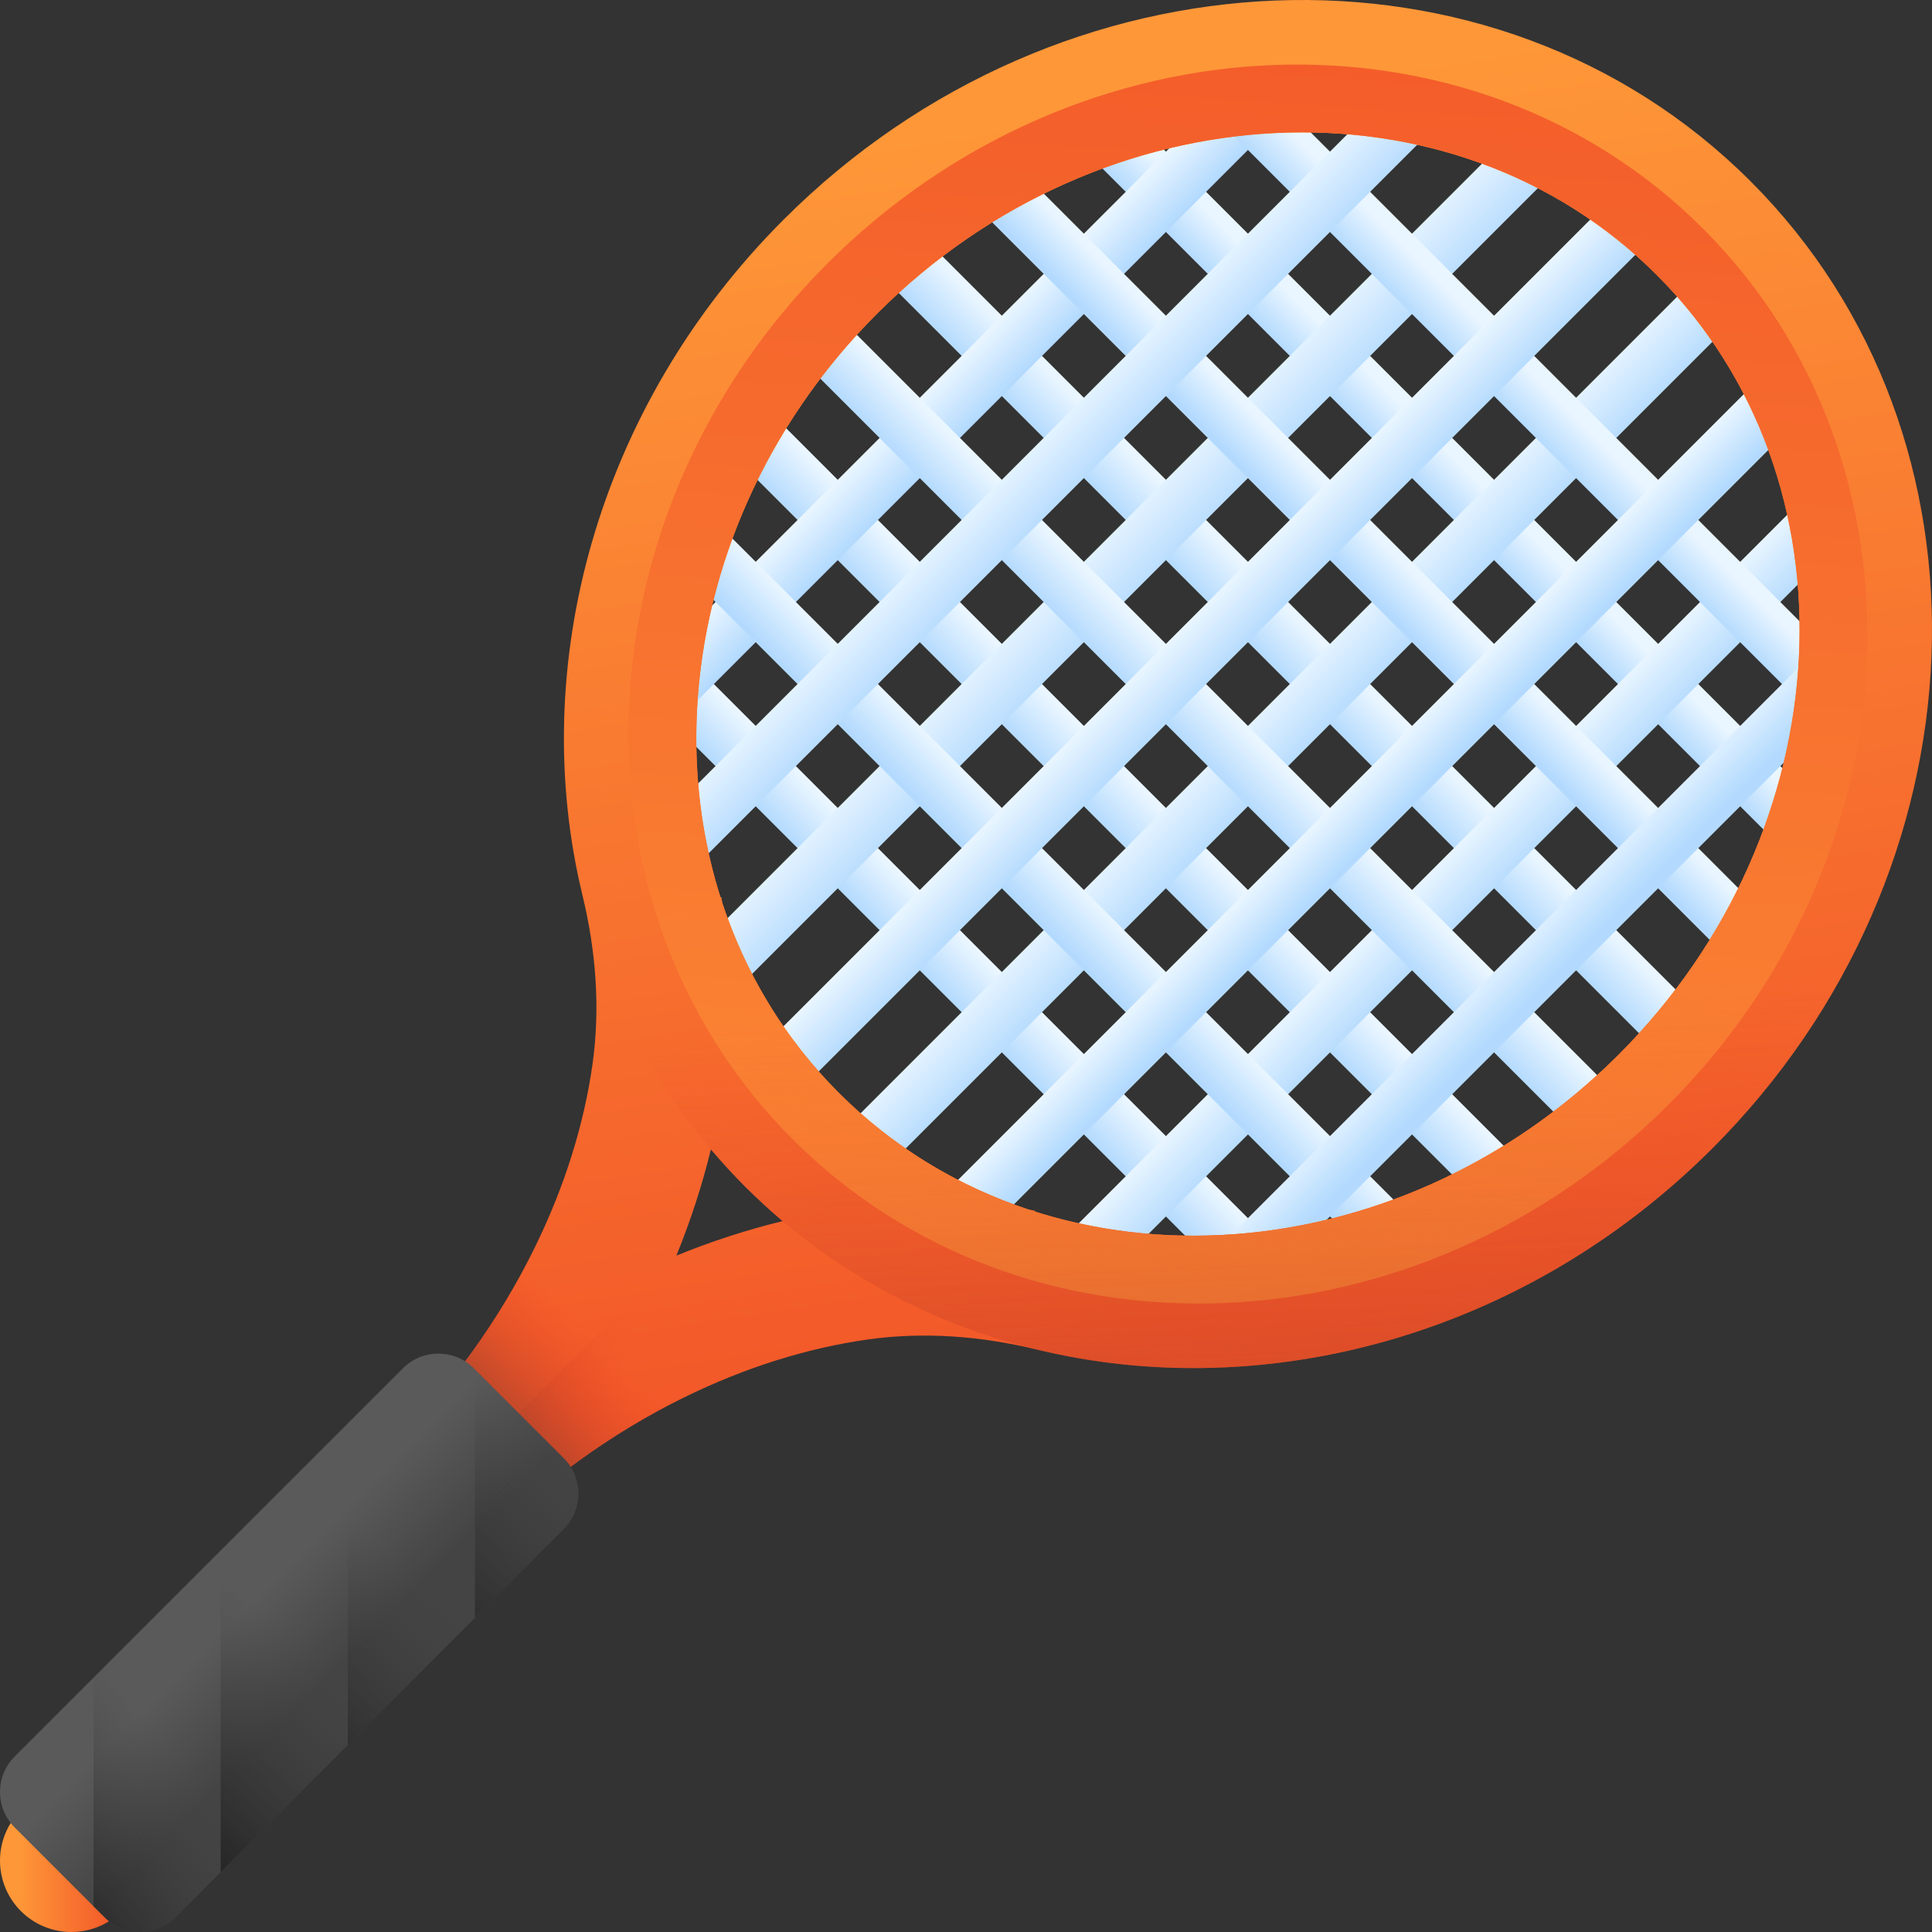 <svg width="512" height="512" viewBox="0 0 512 512" fill="none" xmlns="http://www.w3.org/2000/svg">
<rect x="0" y="0" width="512" height="512" fill="#333333" stroke="none"/>
<g clip-path="url(#clip0_1290_2)">
<path d="M487.252 239.757L272.243 24.748C277.273 22.541 282.399 20.561 287.605 18.814L493.187 224.395C491.439 229.601 489.459 234.727 487.252 239.757Z" fill="url(#paint0_linear_1290_2)"/>
<path d="M452.809 292.273L219.727 59.191C223.428 55.774 227.259 52.501 231.213 49.381L462.619 280.787C459.499 284.741 456.226 288.572 452.809 292.273Z" fill="url(#paint1_linear_1290_2)"/>
<path d="M417.336 322.479C413.025 325.339 408.594 328.013 404.054 330.493L181.507 107.946C183.988 103.406 186.662 98.975 189.521 94.664L417.336 322.479Z" fill="url(#paint2_linear_1290_2)"/>
<path d="M356.514 348.616C350.537 349.991 344.492 351.055 338.405 351.803L160.197 173.595C160.945 167.508 162.009 161.463 163.384 155.486L356.514 348.616Z" fill="url(#paint3_linear_1290_2)"/>
<path d="M360.283 10.181L159.622 210.843C158.981 203.989 158.756 197.102 158.947 190.221L339.654 9.514C346.561 9.322 353.454 9.542 360.283 10.181Z" fill="url(#paint4_linear_1290_2)"/>
<path d="M426.231 31.194L180.634 276.79C177.971 272.244 175.542 267.565 173.357 262.77L412.21 23.917C417.005 26.102 421.685 28.53 426.231 31.194Z" fill="url(#paint5_linear_1290_2)"/>
<path d="M471.983 72.402L221.843 322.542C217.779 319.546 213.868 316.35 210.123 312.966L462.406 60.682C465.791 64.427 468.987 68.339 471.983 72.402Z" fill="url(#paint6_linear_1290_2)"/>
<path d="M498.866 132.494L281.926 349.433C276.264 348.223 270.671 346.707 265.173 344.89L494.329 115.734C496.148 121.233 497.663 126.828 498.866 132.494Z" fill="url(#paint7_linear_1290_2)"/>
<path d="M498.05 207.08L304.92 13.95C310.897 12.575 316.942 11.511 323.029 10.763L501.237 188.971C500.489 195.059 499.425 201.103 498.05 207.08Z" fill="url(#paint8_linear_1290_2)"/>
<path d="M471.911 267.902L244.097 40.089C248.441 37.206 252.872 34.537 257.379 32.074L479.927 254.622C477.446 259.161 474.772 263.592 471.911 267.902Z" fill="url(#paint9_linear_1290_2)"/>
<path d="M441.713 303.368C438.013 306.785 434.181 310.058 430.228 313.178L198.821 81.772C201.941 77.819 205.214 73.987 208.631 70.287L441.713 303.368Z" fill="url(#paint10_linear_1290_2)"/>
<path d="M389.203 337.819C384.17 340.018 379.042 341.996 373.834 343.746L168.253 138.166C170.003 132.958 171.981 127.83 174.18 122.797L389.203 337.819Z" fill="url(#paint11_linear_1290_2)"/>
<path d="M396.267 17.67L167.111 246.826C165.294 241.328 163.778 235.735 162.568 230.073L379.506 13.134C385.172 14.337 390.768 15.852 396.267 17.67Z" fill="url(#paint12_linear_1290_2)"/>
<path d="M451.318 49.594L199.034 301.877C195.65 298.132 192.454 294.22 189.458 290.157L439.598 40.017C443.661 43.013 447.573 46.209 451.318 49.594Z" fill="url(#paint13_linear_1290_2)"/>
<path d="M488.083 99.789L249.23 338.642C244.435 336.457 239.756 334.029 235.21 331.365L480.806 85.769C483.469 90.315 485.898 94.994 488.083 99.789Z" fill="url(#paint14_linear_1290_2)"/>
<path d="M502.486 172.346L321.779 353.053C314.872 353.245 307.986 353.018 301.157 352.378L501.819 151.717C502.458 158.546 502.678 165.439 502.486 172.346Z" fill="url(#paint15_linear_1290_2)"/>
<path d="M453.786 304.348C527.244 230.89 531.799 115.92 463.94 48.061C396.081 -19.798 281.111 -15.244 207.652 58.214C157.848 108.019 139.723 176.904 154.36 237.253C157.916 251.912 159.127 267.088 157.022 282.025C154.773 297.991 149.632 314.466 141.758 330.527C132.305 349.848 119.372 367.783 103.322 383.833L128.168 408.679C144.218 392.629 162.153 379.696 181.488 370.236C197.542 362.366 214.014 357.226 229.979 354.978C244.915 352.873 260.09 354.085 274.747 357.64C335.095 372.277 403.98 354.152 453.786 304.348ZM179.245 332.755C183.047 323.435 186.103 314.015 188.391 304.608C194.188 311.456 200.544 317.812 207.392 323.609C197.984 325.897 188.564 328.953 179.245 332.755ZM274.235 321.065L274.277 320.831C273.729 320.732 273.177 320.645 272.627 320.551C254.025 314.396 236.809 304.122 222.343 289.655C207.876 275.189 197.602 257.973 191.447 239.371C191.353 238.821 191.267 238.269 191.167 237.721L190.933 237.763C174.864 187.046 189.159 126.397 232.496 83.059C292.255 23.301 384.933 18.745 439.092 72.905C493.252 127.064 488.696 219.742 428.938 279.501C385.601 322.84 324.953 337.134 274.235 321.065Z" fill="url(#paint16_linear_1290_2)"/>
<path d="M451.366 60.634C389.912 -0.82 285.793 3.305 219.268 69.83C152.742 136.355 148.617 240.474 210.071 301.928C271.525 363.382 375.644 359.257 442.169 292.732C508.694 226.206 512.82 122.088 451.366 60.634ZM222.344 289.656C168.184 235.497 172.74 142.819 232.498 83.06C292.257 23.302 384.935 18.746 439.094 72.906C493.254 127.065 488.698 219.743 428.94 279.502C369.181 339.26 276.502 343.816 222.344 289.656Z" fill="url(#paint17_linear_1290_2)"/>
<path d="M197.497 314.503C129.638 246.643 134.194 131.673 207.652 58.214C281.11 -15.245 396.08 -19.799 463.939 48.06C531.798 115.919 527.243 230.889 453.785 304.347C380.327 377.805 265.357 382.362 197.497 314.503ZM439.094 72.906C384.935 18.746 292.257 23.302 232.498 83.06C172.74 142.819 168.184 235.498 222.344 289.656C276.503 343.815 369.181 339.26 428.94 279.502C488.698 219.743 493.253 127.065 439.094 72.906Z" fill="url(#paint18_linear_1290_2)"/>
<path d="M198.288 315.272L198.285 315.274C201.213 318.167 204.251 320.947 207.391 323.609C197.984 325.897 188.564 328.953 179.245 332.755L115.744 396.256L128.168 408.679C144.218 392.629 162.153 379.696 181.488 370.236C197.542 362.366 214.014 357.226 229.979 354.978C244.915 352.873 260.09 354.085 274.747 357.64C274.907 357.679 275.067 357.709 275.227 357.747C246.728 350.922 220.115 336.805 198.288 315.272Z" fill="url(#paint19_linear_1290_2)"/>
<path d="M181.96 331.676C181.054 332.03 180.149 332.385 179.245 332.755C179.614 331.851 179.969 330.946 180.324 330.04L152.655 302.371C149.959 311.776 146.321 321.221 141.758 330.527C132.304 349.848 119.372 367.783 103.322 383.833L128.168 408.679C144.218 392.629 162.153 379.696 181.488 370.236C190.788 365.676 200.228 362.04 209.63 359.345L181.96 331.676Z" fill="url(#paint20_linear_1290_2)"/>
<path d="M18.907 512C29.349 512 37.814 503.535 37.814 493.093C37.814 482.651 29.349 474.186 18.907 474.186C8.465 474.186 -3.05176e-05 482.651 -3.05176e-05 493.093C-3.05176e-05 503.535 8.465 512 18.907 512Z" fill="url(#paint21_linear_1290_2)"/>
<path d="M27.717 508.11L3.89 484.283C-1.297 479.095 -1.297 470.686 3.89 465.498L106.782 362.606C111.969 357.419 120.379 357.419 125.566 362.606L149.393 386.433C154.58 391.62 154.58 400.03 149.393 405.217L46.502 508.11C41.314 513.297 32.904 513.297 27.717 508.11Z" fill="url(#paint22_linear_1290_2)"/>
<path d="M125.566 362.606C120.379 357.419 111.969 357.419 106.782 362.606L24.787 444.602V505.18L27.716 508.11C32.904 513.297 41.313 513.297 46.501 508.11L149.393 405.218C154.58 400.031 154.58 391.621 149.393 386.434L125.566 362.606Z" fill="url(#paint23_linear_1290_2)"/>
<path d="M125.566 362.606C120.379 357.419 111.969 357.419 106.782 362.606L58.481 410.907V496.129L149.394 405.217C154.581 400.03 154.581 391.62 149.394 386.433L125.566 362.606Z" fill="url(#paint24_linear_1290_2)"/>
<path d="M125.566 362.606C120.379 357.419 111.969 357.419 106.782 362.606L92.175 377.213V462.435L149.394 405.217C154.581 400.03 154.581 391.62 149.394 386.433L125.566 362.606Z" fill="url(#paint25_linear_1290_2)"/>
<path d="M125.869 362.909V428.742L149.393 405.218C154.58 400.031 154.58 391.621 149.393 386.434L125.869 362.909Z" fill="url(#paint26_linear_1290_2)"/>
</g>
<defs>
<linearGradient id="paint0_linear_1290_2" x1="388.1" y1="123.846" x2="379.568" y2="132.377" gradientUnits="userSpaceOnUse">
<stop stop-color="#EAF6FF"/>
<stop offset="1" stop-color="#B3DAFE"/>
</linearGradient>
<linearGradient id="paint1_linear_1290_2" x1="345.98" y1="165.965" x2="336.039" y2="175.906" gradientUnits="userSpaceOnUse">
<stop stop-color="#EAF6FF"/>
<stop offset="1" stop-color="#B3DAFE"/>
</linearGradient>
<linearGradient id="paint2_linear_1290_2" x1="302.678" y1="209.268" x2="292.478" y2="219.467" gradientUnits="userSpaceOnUse">
<stop stop-color="#EAF6FF"/>
<stop offset="1" stop-color="#B3DAFE"/>
</linearGradient>
<linearGradient id="paint3_linear_1290_2" x1="259.375" y1="252.571" x2="249.198" y2="262.748" gradientUnits="userSpaceOnUse">
<stop stop-color="#EAF6FF"/>
<stop offset="1" stop-color="#B3DAFE"/>
</linearGradient>
<linearGradient id="paint4_linear_1290_2" x1="249.32" y1="99.826" x2="259.734" y2="110.241" gradientUnits="userSpaceOnUse">
<stop stop-color="#EAF6FF"/>
<stop offset="1" stop-color="#B3DAFE"/>
</linearGradient>
<linearGradient id="paint5_linear_1290_2" x1="290.493" y1="140.999" x2="305.727" y2="156.234" gradientUnits="userSpaceOnUse">
<stop stop-color="#EAF6FF"/>
<stop offset="1" stop-color="#B3DAFE"/>
</linearGradient>
<linearGradient id="paint6_linear_1290_2" x1="334.505" y1="185.012" x2="348.262" y2="198.769" gradientUnits="userSpaceOnUse">
<stop stop-color="#EAF6FF"/>
<stop offset="1" stop-color="#B3DAFE"/>
</linearGradient>
<linearGradient id="paint7_linear_1290_2" x1="379.228" y1="229.734" x2="391.805" y2="242.311" gradientUnits="userSpaceOnUse">
<stop stop-color="#EAF6FF"/>
<stop offset="1" stop-color="#B3DAFE"/>
</linearGradient>
<linearGradient id="paint8_linear_1290_2" x1="409.633" y1="102.312" x2="401.111" y2="110.834" gradientUnits="userSpaceOnUse">
<stop stop-color="#EAF6FF"/>
<stop offset="1" stop-color="#B3DAFE"/>
</linearGradient>
<linearGradient id="paint9_linear_1290_2" x1="367.513" y1="144.432" x2="358.758" y2="153.187" gradientUnits="userSpaceOnUse">
<stop stop-color="#EAF6FF"/>
<stop offset="1" stop-color="#B3DAFE"/>
</linearGradient>
<linearGradient id="paint10_linear_1290_2" x1="324.448" y1="187.498" x2="314.204" y2="197.742" gradientUnits="userSpaceOnUse">
<stop stop-color="#EAF6FF"/>
<stop offset="1" stop-color="#B3DAFE"/>
</linearGradient>
<linearGradient id="paint11_linear_1290_2" x1="281.855" y1="230.091" x2="271.669" y2="240.277" gradientUnits="userSpaceOnUse">
<stop stop-color="#EAF6FF"/>
<stop offset="1" stop-color="#B3DAFE"/>
</linearGradient>
<linearGradient id="paint12_linear_1290_2" x1="269.433" y1="119.939" x2="283.402" y2="133.908" gradientUnits="userSpaceOnUse">
<stop stop-color="#EAF6FF"/>
<stop offset="1" stop-color="#B3DAFE"/>
</linearGradient>
<linearGradient id="paint13_linear_1290_2" x1="314.392" y1="164.899" x2="326.025" y2="176.532" gradientUnits="userSpaceOnUse">
<stop stop-color="#EAF6FF"/>
<stop offset="1" stop-color="#B3DAFE"/>
</linearGradient>
<linearGradient id="paint14_linear_1290_2" x1="357.931" y1="208.438" x2="367.895" y2="218.402" gradientUnits="userSpaceOnUse">
<stop stop-color="#EAF6FF"/>
<stop offset="1" stop-color="#B3DAFE"/>
</linearGradient>
<linearGradient id="paint15_linear_1290_2" x1="398.631" y1="249.138" x2="410.012" y2="260.518" gradientUnits="userSpaceOnUse">
<stop stop-color="#EAF6FF"/>
<stop offset="1" stop-color="#B3DAFE"/>
</linearGradient>
<linearGradient id="paint16_linear_1290_2" x1="271.581" y1="31.804" x2="336.18" y2="455.602" gradientUnits="userSpaceOnUse">
<stop stop-color="#FE9738"/>
<stop offset="1" stop-color="#EF4424"/>
</linearGradient>
<linearGradient id="paint17_linear_1290_2" x1="313.15" y1="452.135" x2="353.614" y2="-171.85" gradientUnits="userSpaceOnUse">
<stop stop-color="#FE9738"/>
<stop offset="1" stop-color="#EF4424"/>
</linearGradient>
<linearGradient id="paint18_linear_1290_2" x1="334.447" y1="267.002" x2="343.675" y2="479.256" gradientUnits="userSpaceOnUse">
<stop stop-color="#EF4424" stop-opacity="0"/>
<stop offset="1" stop-color="#883F2E"/>
</linearGradient>
<linearGradient id="paint19_linear_1290_2" x1="167.233" y1="362.435" x2="84.177" y2="351.787" gradientUnits="userSpaceOnUse">
<stop stop-color="#EF4424" stop-opacity="0"/>
<stop offset="1" stop-color="#883F2E"/>
</linearGradient>
<linearGradient id="paint20_linear_1290_2" x1="157.867" y1="354.133" x2="126.913" y2="385.086" gradientUnits="userSpaceOnUse">
<stop stop-color="#EF4424" stop-opacity="0"/>
<stop offset="1" stop-color="#883F2E"/>
</linearGradient>
<linearGradient id="paint21_linear_1290_2" x1="5.073" y1="493.093" x2="38.341" y2="493.093" gradientUnits="userSpaceOnUse">
<stop stop-color="#FE9738"/>
<stop offset="1" stop-color="#EF4424"/>
</linearGradient>
<linearGradient id="paint22_linear_1290_2" x1="66.1" y1="424.817" x2="86.681" y2="445.398" gradientUnits="userSpaceOnUse">
<stop stop-color="#5A5A5A"/>
<stop offset="1" stop-color="#444444"/>
</linearGradient>
<linearGradient id="paint23_linear_1290_2" x1="42.995" y1="461.214" x2="-4.691" y2="497.857" gradientUnits="userSpaceOnUse">
<stop stop-color="#433F43" stop-opacity="0"/>
<stop offset="1" stop-color="#1A1A1A"/>
</linearGradient>
<linearGradient id="paint24_linear_1290_2" x1="78.928" y1="435.502" x2="32.246" y2="486.702" gradientUnits="userSpaceOnUse">
<stop stop-color="#433F43" stop-opacity="0"/>
<stop offset="1" stop-color="#1A1A1A"/>
</linearGradient>
<linearGradient id="paint25_linear_1290_2" x1="103.266" y1="411.955" x2="59.094" y2="464.159" gradientUnits="userSpaceOnUse">
<stop stop-color="#433F43" stop-opacity="0"/>
<stop offset="1" stop-color="#1A1A1A"/>
</linearGradient>
<linearGradient id="paint26_linear_1290_2" x1="142.363" y1="378.399" x2="96.183" y2="434.117" gradientUnits="userSpaceOnUse">
<stop stop-color="#433F43" stop-opacity="0"/>
<stop offset="1" stop-color="#1A1A1A"/>
</linearGradient>
<clipPath id="clip0_1290_2">
<rect width="512" height="512" fill="white"/>
</clipPath>
</defs>
</svg>
